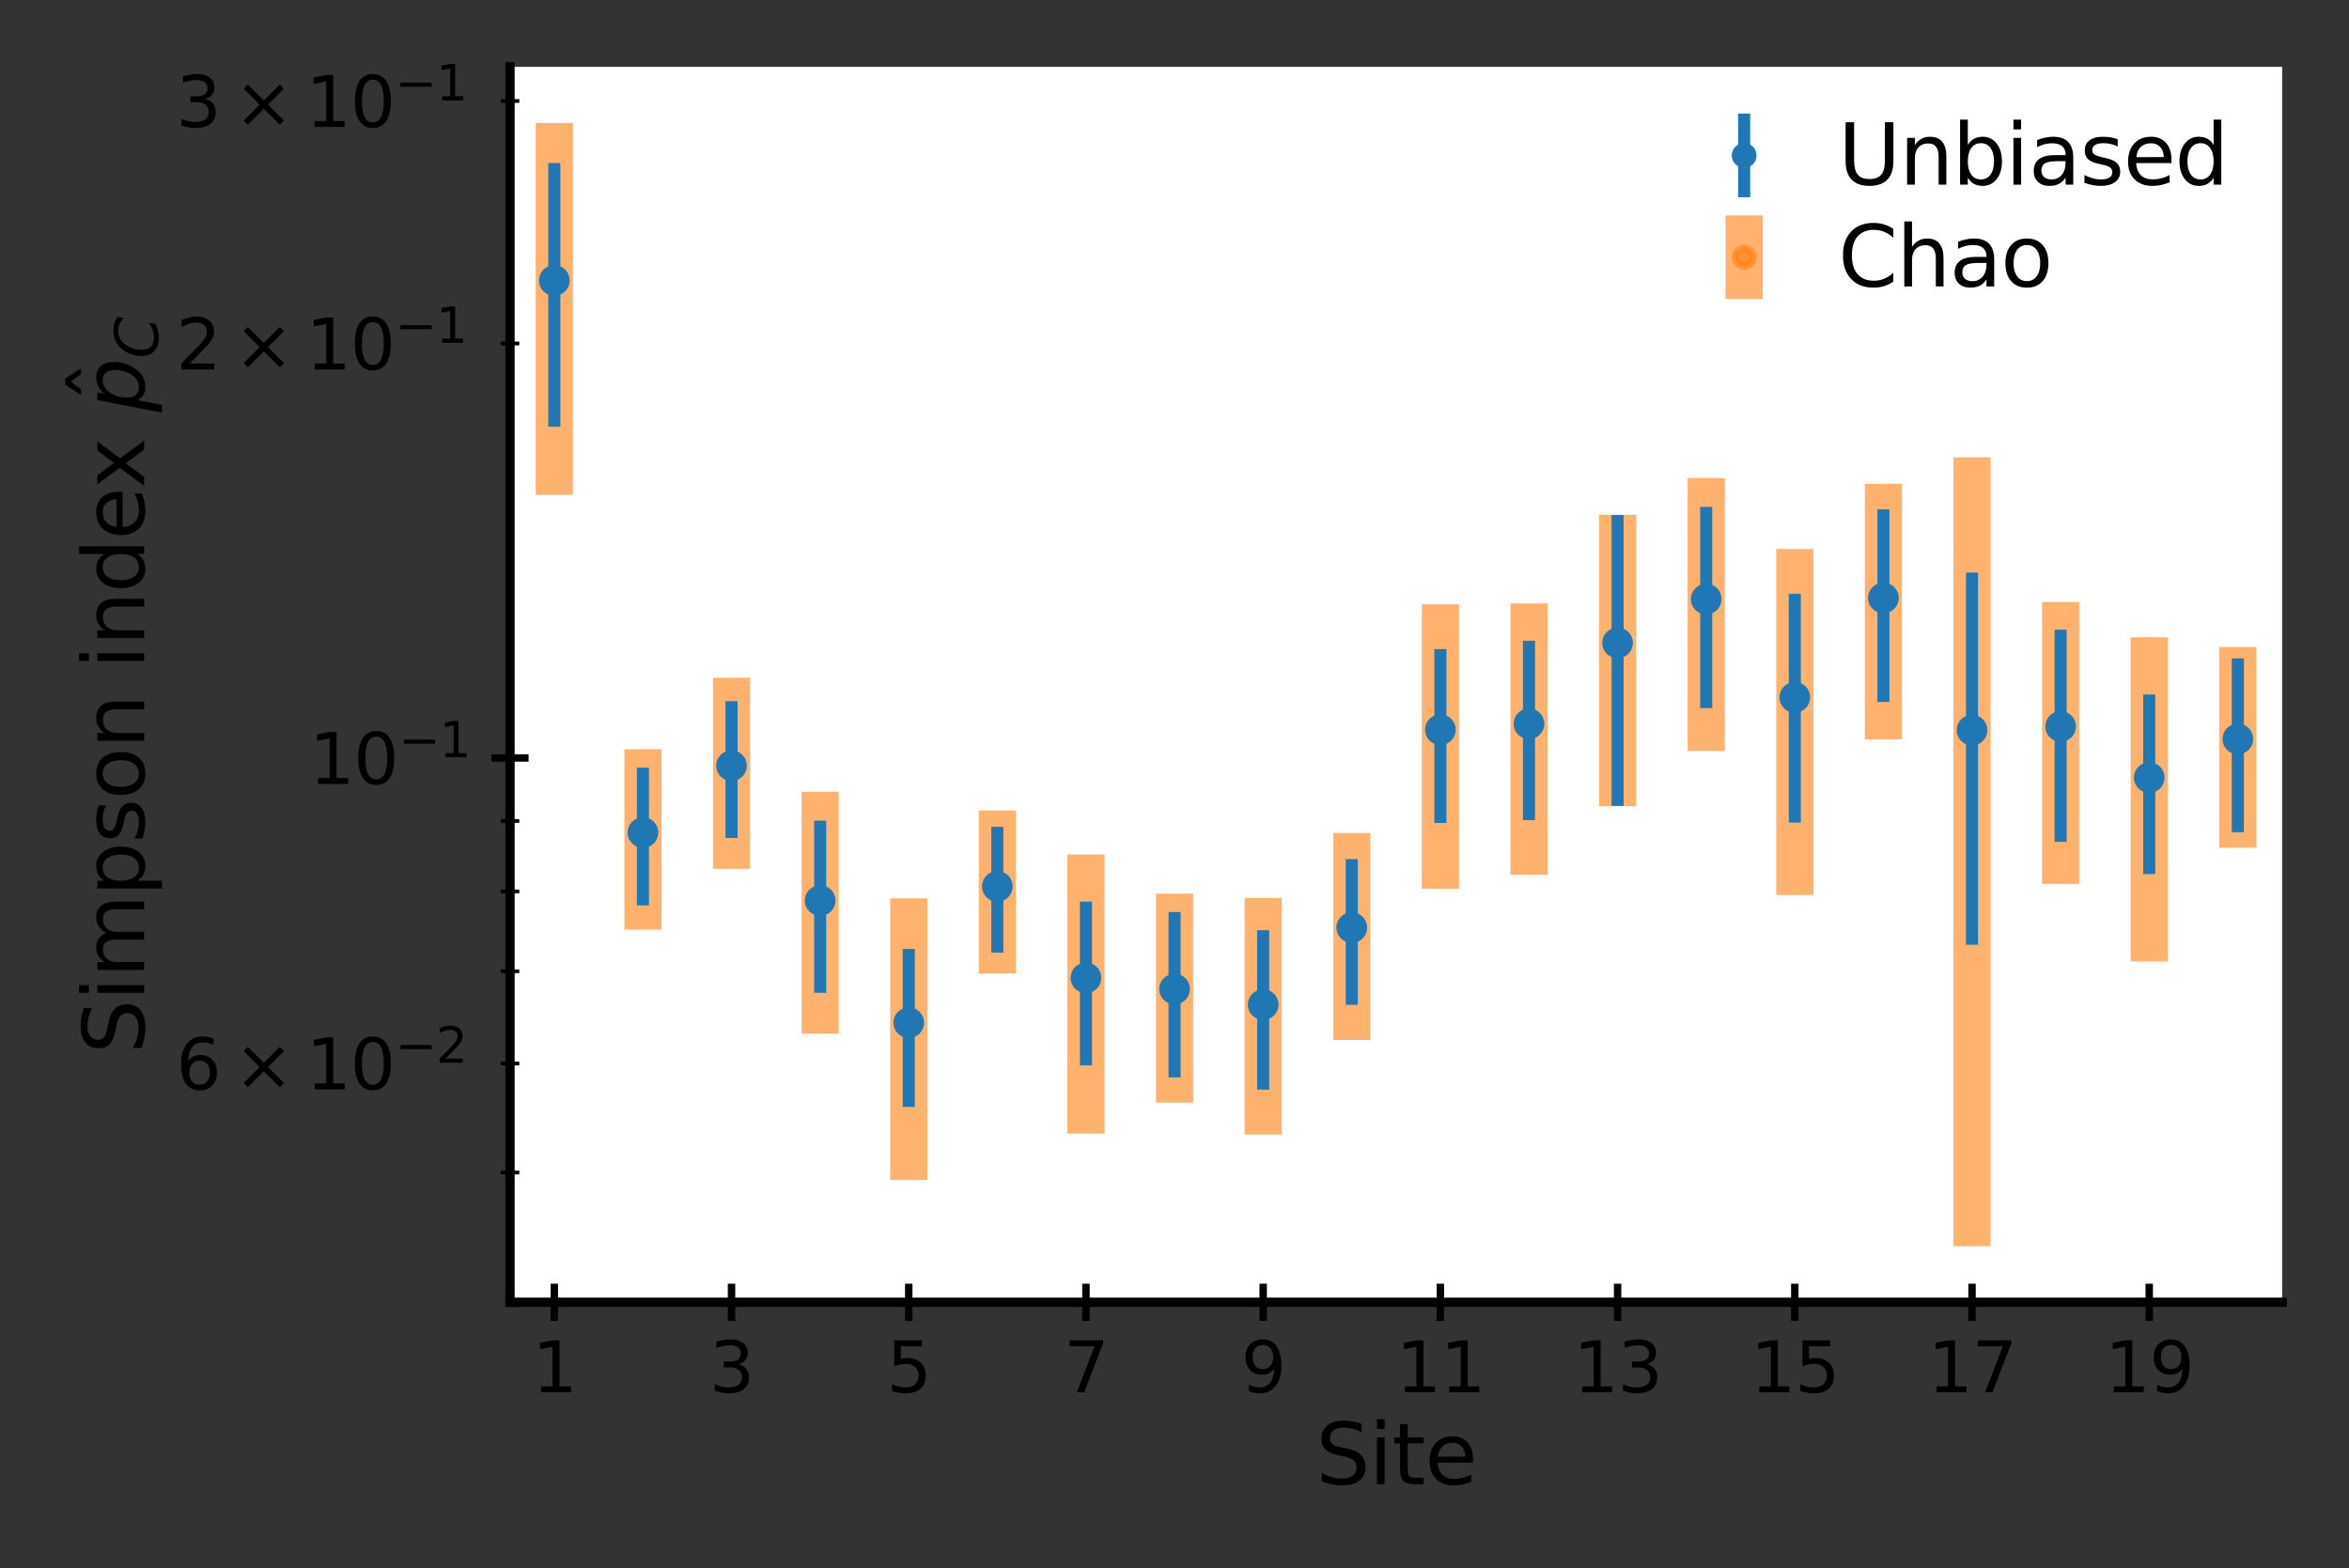 <?xml version="1.0" encoding="utf-8" standalone="no"?>
<!DOCTYPE svg PUBLIC "-//W3C//DTD SVG 1.1//EN"
  "http://www.w3.org/Graphics/SVG/1.1/DTD/svg11.dtd">
<svg xmlns:xlink="http://www.w3.org/1999/xlink" width="252.958pt" height="168.922pt" viewBox="0 0 252.958 168.922" xmlns="http://www.w3.org/2000/svg" version="1.1">
 <rect x="0" y="0" width="252.958" height="168.922" fill="#333333" stroke="none"/>
 <defs>
  <style type="text/css">*{stroke-linejoin: round; stroke-linecap: butt}</style>
 </defs>
 <g id="figure_1">
  <g id="patch_1">
   <path d="M 0 168.922 
L 252.958 168.922 
L 252.958 0 
L 0 0 
L 0 168.922 
z
" style="fill: none"/>
  </g>
  <g id="axes_1">
   <g id="patch_2">
    <path d="M 54.922 140.256 
L 245.758 140.256 
L 245.758 7.2 
L 54.922 7.2 
z
" style="fill: #ffffff"/>
   </g>
   <g id="LineCollection_1">
    <path d="M 59.693 53.292 
L 59.693 13.248 
" clip-path="url(#p8527b9f47f)" style="fill: none; stroke: #ff7f0e; stroke-opacity: 0.6; stroke-width: 4"/>
    <path d="M 69.235 100.112 
L 69.235 80.688 
" clip-path="url(#p8527b9f47f)" style="fill: none; stroke: #ff7f0e; stroke-opacity: 0.6; stroke-width: 4"/>
    <path d="M 78.777 93.566 
L 78.777 72.999 
" clip-path="url(#p8527b9f47f)" style="fill: none; stroke: #ff7f0e; stroke-opacity: 0.6; stroke-width: 4"/>
    <path d="M 88.319 111.32 
L 88.319 85.274 
" clip-path="url(#p8527b9f47f)" style="fill: none; stroke: #ff7f0e; stroke-opacity: 0.6; stroke-width: 4"/>
    <path d="M 97.86 127.078 
L 97.86 96.751 
" clip-path="url(#p8527b9f47f)" style="fill: none; stroke: #ff7f0e; stroke-opacity: 0.6; stroke-width: 4"/>
    <path d="M 107.402 104.832 
L 107.402 87.29 
" clip-path="url(#p8527b9f47f)" style="fill: none; stroke: #ff7f0e; stroke-opacity: 0.6; stroke-width: 4"/>
    <path d="M 116.944 122.078 
L 116.944 92.03 
" clip-path="url(#p8527b9f47f)" style="fill: none; stroke: #ff7f0e; stroke-opacity: 0.6; stroke-width: 4"/>
    <path d="M 126.486 118.75 
L 126.486 96.248 
" clip-path="url(#p8527b9f47f)" style="fill: none; stroke: #ff7f0e; stroke-opacity: 0.6; stroke-width: 4"/>
    <path d="M 136.028 122.19 
L 136.028 96.711 
" clip-path="url(#p8527b9f47f)" style="fill: none; stroke: #ff7f0e; stroke-opacity: 0.6; stroke-width: 4"/>
    <path d="M 145.569 112.007 
L 145.569 89.714 
" clip-path="url(#p8527b9f47f)" style="fill: none; stroke: #ff7f0e; stroke-opacity: 0.6; stroke-width: 4"/>
    <path d="M 155.111 95.71 
L 155.111 65.08 
" clip-path="url(#p8527b9f47f)" style="fill: none; stroke: #ff7f0e; stroke-opacity: 0.6; stroke-width: 4"/>
    <path d="M 164.653 94.202 
L 164.653 64.988 
" clip-path="url(#p8527b9f47f)" style="fill: none; stroke: #ff7f0e; stroke-opacity: 0.6; stroke-width: 4"/>
    <path d="M 174.195 86.832 
L 174.195 55.444 
" clip-path="url(#p8527b9f47f)" style="fill: none; stroke: #ff7f0e; stroke-opacity: 0.6; stroke-width: 4"/>
    <path d="M 183.737 80.876 
L 183.737 51.49 
" clip-path="url(#p8527b9f47f)" style="fill: none; stroke: #ff7f0e; stroke-opacity: 0.6; stroke-width: 4"/>
    <path d="M 193.278 96.394 
L 193.278 59.13 
" clip-path="url(#p8527b9f47f)" style="fill: none; stroke: #ff7f0e; stroke-opacity: 0.6; stroke-width: 4"/>
    <path d="M 202.82 79.616 
L 202.82 52.101 
" clip-path="url(#p8527b9f47f)" style="fill: none; stroke: #ff7f0e; stroke-opacity: 0.6; stroke-width: 4"/>
    <path d="M 212.362 134.208 
L 212.362 49.258 
" clip-path="url(#p8527b9f47f)" style="fill: none; stroke: #ff7f0e; stroke-opacity: 0.6; stroke-width: 4"/>
    <path d="M 221.904 95.192 
L 221.904 64.831 
" clip-path="url(#p8527b9f47f)" style="fill: none; stroke: #ff7f0e; stroke-opacity: 0.6; stroke-width: 4"/>
    <path d="M 231.446 103.535 
L 231.446 68.63 
" clip-path="url(#p8527b9f47f)" style="fill: none; stroke: #ff7f0e; stroke-opacity: 0.6; stroke-width: 4"/>
    <path d="M 240.987 91.301 
L 240.987 69.683 
" clip-path="url(#p8527b9f47f)" style="fill: none; stroke: #ff7f0e; stroke-opacity: 0.6; stroke-width: 4"/>
   </g>
   <g id="line2d_1">
    <defs>
     <path id="m9d46060562" d="M 0 1.25 
C 0.332 1.25 0.649 1.118 0.884 0.884 
C 1.118 0.649 1.25 0.332 1.25 0 
C 1.25 -0.332 1.118 -0.649 0.884 -0.884 
C 0.649 -1.118 0.332 -1.25 0 -1.25 
C -0.332 -1.25 -0.649 -1.118 -0.884 -0.884 
C -1.118 -0.649 -1.25 -0.332 -1.25 0 
C -1.25 0.332 -1.118 0.649 -0.884 0.884 
C -0.649 1.118 -0.332 1.25 0 1.25 
z
" style="stroke: #ff7f0e; stroke-opacity: 0.6; stroke-width: 0.8"/>
    </defs>
    <g clip-path="url(#p8527b9f47f)">
     <use xlink:href="#m9d46060562" x="59.693" y="30.207" style="fill: #ff7f0e; fill-opacity: 0.6; stroke: #ff7f0e; stroke-opacity: 0.6; stroke-width: 0.8"/>
     <use xlink:href="#m9d46060562" x="69.235" y="89.67" style="fill: #ff7f0e; fill-opacity: 0.6; stroke: #ff7f0e; stroke-opacity: 0.6; stroke-width: 0.8"/>
     <use xlink:href="#m9d46060562" x="78.777" y="82.465" style="fill: #ff7f0e; fill-opacity: 0.6; stroke: #ff7f0e; stroke-opacity: 0.6; stroke-width: 0.8"/>
     <use xlink:href="#m9d46060562" x="88.319" y="96.989" style="fill: #ff7f0e; fill-opacity: 0.6; stroke: #ff7f0e; stroke-opacity: 0.6; stroke-width: 0.8"/>
     <use xlink:href="#m9d46060562" x="97.86" y="110.146" style="fill: #ff7f0e; fill-opacity: 0.6; stroke: #ff7f0e; stroke-opacity: 0.6; stroke-width: 0.8"/>
     <use xlink:href="#m9d46060562" x="107.402" y="95.465" style="fill: #ff7f0e; fill-opacity: 0.6; stroke: #ff7f0e; stroke-opacity: 0.6; stroke-width: 0.8"/>
     <use xlink:href="#m9d46060562" x="116.944" y="105.317" style="fill: #ff7f0e; fill-opacity: 0.6; stroke: #ff7f0e; stroke-opacity: 0.6; stroke-width: 0.8"/>
     <use xlink:href="#m9d46060562" x="126.486" y="106.521" style="fill: #ff7f0e; fill-opacity: 0.6; stroke: #ff7f0e; stroke-opacity: 0.6; stroke-width: 0.8"/>
     <use xlink:href="#m9d46060562" x="136.028" y="108.198" style="fill: #ff7f0e; fill-opacity: 0.6; stroke: #ff7f0e; stroke-opacity: 0.6; stroke-width: 0.8"/>
     <use xlink:href="#m9d46060562" x="145.569" y="99.901" style="fill: #ff7f0e; fill-opacity: 0.6; stroke: #ff7f0e; stroke-opacity: 0.6; stroke-width: 0.8"/>
     <use xlink:href="#m9d46060562" x="155.111" y="78.591" style="fill: #ff7f0e; fill-opacity: 0.6; stroke: #ff7f0e; stroke-opacity: 0.6; stroke-width: 0.8"/>
     <use xlink:href="#m9d46060562" x="164.653" y="77.953" style="fill: #ff7f0e; fill-opacity: 0.6; stroke: #ff7f0e; stroke-opacity: 0.6; stroke-width: 0.8"/>
     <use xlink:href="#m9d46060562" x="174.195" y="69.245" style="fill: #ff7f0e; fill-opacity: 0.6; stroke: #ff7f0e; stroke-opacity: 0.6; stroke-width: 0.8"/>
     <use xlink:href="#m9d46060562" x="183.737" y="64.522" style="fill: #ff7f0e; fill-opacity: 0.6; stroke: #ff7f0e; stroke-opacity: 0.6; stroke-width: 0.8"/>
     <use xlink:href="#m9d46060562" x="193.278" y="75.104" style="fill: #ff7f0e; fill-opacity: 0.6; stroke: #ff7f0e; stroke-opacity: 0.6; stroke-width: 0.8"/>
     <use xlink:href="#m9d46060562" x="202.82" y="64.4" style="fill: #ff7f0e; fill-opacity: 0.6; stroke: #ff7f0e; stroke-opacity: 0.6; stroke-width: 0.8"/>
     <use xlink:href="#m9d46060562" x="212.362" y="78.638" style="fill: #ff7f0e; fill-opacity: 0.6; stroke: #ff7f0e; stroke-opacity: 0.6; stroke-width: 0.8"/>
     <use xlink:href="#m9d46060562" x="221.904" y="78.239" style="fill: #ff7f0e; fill-opacity: 0.6; stroke: #ff7f0e; stroke-opacity: 0.6; stroke-width: 0.8"/>
     <use xlink:href="#m9d46060562" x="231.446" y="83.746" style="fill: #ff7f0e; fill-opacity: 0.6; stroke: #ff7f0e; stroke-opacity: 0.6; stroke-width: 0.8"/>
     <use xlink:href="#m9d46060562" x="240.987" y="79.589" style="fill: #ff7f0e; fill-opacity: 0.6; stroke: #ff7f0e; stroke-opacity: 0.6; stroke-width: 0.8"/>
    </g>
   </g>
   <g id="matplotlib.axis_1">
    <g id="xtick_1">
     <g id="line2d_2">
      <defs>
       <path id="m2bf6f35632" d="M 0 2 
L 0 -2 
" style="stroke: #000000; stroke-width: 0.8"/>
      </defs>
      <g>
       <use xlink:href="#m2bf6f35632" x="59.693" y="140.256" style="stroke: #000000; stroke-width: 0.8"/>
      </g>
     </g>
     <g id="text_1">
      <!-- 1 -->
      <g transform="translate(57.308 149.953) scale(0.075 -0.075)">
       <defs>
        <path id="DejaVuSans-31" d="M 794 531 
L 1825 531 
L 1825 4091 
L 703 3866 
L 703 4441 
L 1819 4666 
L 2450 4666 
L 2450 531 
L 3481 531 
L 3481 0 
L 794 0 
L 794 531 
z
" transform="scale(0.016)"/>
       </defs>
       <use xlink:href="#DejaVuSans-31"/>
      </g>
     </g>
    </g>
    <g id="xtick_2">
     <g id="line2d_3">
      <g>
       <use xlink:href="#m2bf6f35632" x="78.777" y="140.256" style="stroke: #000000; stroke-width: 0.8"/>
      </g>
     </g>
     <g id="text_2">
      <!-- 3 -->
      <g transform="translate(76.392 149.953) scale(0.075 -0.075)">
       <defs>
        <path id="DejaVuSans-33" d="M 2597 2516 
Q 3050 2419 3304 2112 
Q 3559 1806 3559 1356 
Q 3559 666 3084 287 
Q 2609 -91 1734 -91 
Q 1441 -91 1130 -33 
Q 819 25 488 141 
L 488 750 
Q 750 597 1062 519 
Q 1375 441 1716 441 
Q 2309 441 2620 675 
Q 2931 909 2931 1356 
Q 2931 1769 2642 2001 
Q 2353 2234 1838 2234 
L 1294 2234 
L 1294 2753 
L 1863 2753 
Q 2328 2753 2575 2939 
Q 2822 3125 2822 3475 
Q 2822 3834 2567 4026 
Q 2313 4219 1838 4219 
Q 1578 4219 1281 4162 
Q 984 4106 628 3988 
L 628 4550 
Q 988 4650 1302 4700 
Q 1616 4750 1894 4750 
Q 2613 4750 3031 4423 
Q 3450 4097 3450 3541 
Q 3450 3153 3228 2886 
Q 3006 2619 2597 2516 
z
" transform="scale(0.016)"/>
       </defs>
       <use xlink:href="#DejaVuSans-33"/>
      </g>
     </g>
    </g>
    <g id="xtick_3">
     <g id="line2d_4">
      <g>
       <use xlink:href="#m2bf6f35632" x="97.86" y="140.256" style="stroke: #000000; stroke-width: 0.8"/>
      </g>
     </g>
     <g id="text_3">
      <!-- 5 -->
      <g transform="translate(95.475 149.953) scale(0.075 -0.075)">
       <defs>
        <path id="DejaVuSans-35" d="M 691 4666 
L 3169 4666 
L 3169 4134 
L 1269 4134 
L 1269 2991 
Q 1406 3038 1543 3061 
Q 1681 3084 1819 3084 
Q 2600 3084 3056 2656 
Q 3513 2228 3513 1497 
Q 3513 744 3044 326 
Q 2575 -91 1722 -91 
Q 1428 -91 1123 -41 
Q 819 9 494 109 
L 494 744 
Q 775 591 1075 516 
Q 1375 441 1709 441 
Q 2250 441 2565 725 
Q 2881 1009 2881 1497 
Q 2881 1984 2565 2268 
Q 2250 2553 1709 2553 
Q 1456 2553 1204 2497 
Q 953 2441 691 2322 
L 691 4666 
z
" transform="scale(0.016)"/>
       </defs>
       <use xlink:href="#DejaVuSans-35"/>
      </g>
     </g>
    </g>
    <g id="xtick_4">
     <g id="line2d_5">
      <g>
       <use xlink:href="#m2bf6f35632" x="116.944" y="140.256" style="stroke: #000000; stroke-width: 0.8"/>
      </g>
     </g>
     <g id="text_4">
      <!-- 7 -->
      <g transform="translate(114.559 149.953) scale(0.075 -0.075)">
       <defs>
        <path id="DejaVuSans-37" d="M 525 4666 
L 3525 4666 
L 3525 4397 
L 1831 0 
L 1172 0 
L 2766 4134 
L 525 4134 
L 525 4666 
z
" transform="scale(0.016)"/>
       </defs>
       <use xlink:href="#DejaVuSans-37"/>
      </g>
     </g>
    </g>
    <g id="xtick_5">
     <g id="line2d_6">
      <g>
       <use xlink:href="#m2bf6f35632" x="136.028" y="140.256" style="stroke: #000000; stroke-width: 0.8"/>
      </g>
     </g>
     <g id="text_5">
      <!-- 9 -->
      <g transform="translate(133.643 149.953) scale(0.075 -0.075)">
       <defs>
        <path id="DejaVuSans-39" d="M 703 97 
L 703 672 
Q 941 559 1184 500 
Q 1428 441 1663 441 
Q 2288 441 2617 861 
Q 2947 1281 2994 2138 
Q 2813 1869 2534 1725 
Q 2256 1581 1919 1581 
Q 1219 1581 811 2004 
Q 403 2428 403 3163 
Q 403 3881 828 4315 
Q 1253 4750 1959 4750 
Q 2769 4750 3195 4129 
Q 3622 3509 3622 2328 
Q 3622 1225 3098 567 
Q 2575 -91 1691 -91 
Q 1453 -91 1209 -44 
Q 966 3 703 97 
z
M 1959 2075 
Q 2384 2075 2632 2365 
Q 2881 2656 2881 3163 
Q 2881 3666 2632 3958 
Q 2384 4250 1959 4250 
Q 1534 4250 1286 3958 
Q 1038 3666 1038 3163 
Q 1038 2656 1286 2365 
Q 1534 2075 1959 2075 
z
" transform="scale(0.016)"/>
       </defs>
       <use xlink:href="#DejaVuSans-39"/>
      </g>
     </g>
    </g>
    <g id="xtick_6">
     <g id="line2d_7">
      <g>
       <use xlink:href="#m2bf6f35632" x="155.111" y="140.256" style="stroke: #000000; stroke-width: 0.8"/>
      </g>
     </g>
     <g id="text_6">
      <!-- 11 -->
      <g transform="translate(150.341 149.953) scale(0.075 -0.075)">
       <use xlink:href="#DejaVuSans-31"/>
       <use xlink:href="#DejaVuSans-31" x="63.623"/>
      </g>
     </g>
    </g>
    <g id="xtick_7">
     <g id="line2d_8">
      <g>
       <use xlink:href="#m2bf6f35632" x="174.195" y="140.256" style="stroke: #000000; stroke-width: 0.8"/>
      </g>
     </g>
     <g id="text_7">
      <!-- 13 -->
      <g transform="translate(169.425 149.953) scale(0.075 -0.075)">
       <use xlink:href="#DejaVuSans-31"/>
       <use xlink:href="#DejaVuSans-33" x="63.623"/>
      </g>
     </g>
    </g>
    <g id="xtick_8">
     <g id="line2d_9">
      <g>
       <use xlink:href="#m2bf6f35632" x="193.278" y="140.256" style="stroke: #000000; stroke-width: 0.8"/>
      </g>
     </g>
     <g id="text_8">
      <!-- 15 -->
      <g transform="translate(188.509 149.953) scale(0.075 -0.075)">
       <use xlink:href="#DejaVuSans-31"/>
       <use xlink:href="#DejaVuSans-35" x="63.623"/>
      </g>
     </g>
    </g>
    <g id="xtick_9">
     <g id="line2d_10">
      <g>
       <use xlink:href="#m2bf6f35632" x="212.362" y="140.256" style="stroke: #000000; stroke-width: 0.8"/>
      </g>
     </g>
     <g id="text_9">
      <!-- 17 -->
      <g transform="translate(207.592 149.953) scale(0.075 -0.075)">
       <use xlink:href="#DejaVuSans-31"/>
       <use xlink:href="#DejaVuSans-37" x="63.623"/>
      </g>
     </g>
    </g>
    <g id="xtick_10">
     <g id="line2d_11">
      <g>
       <use xlink:href="#m2bf6f35632" x="231.446" y="140.256" style="stroke: #000000; stroke-width: 0.8"/>
      </g>
     </g>
     <g id="text_10">
      <!-- 19 -->
      <g transform="translate(226.676 149.953) scale(0.075 -0.075)">
       <use xlink:href="#DejaVuSans-31"/>
       <use xlink:href="#DejaVuSans-39" x="63.623"/>
      </g>
     </g>
    </g>
    <g id="text_11">
     <!-- Site -->
     <g transform="translate(141.7 159.85) scale(0.09 -0.09)">
      <defs>
       <path id="DejaVuSans-53" d="M 3425 4513 
L 3425 3897 
Q 3066 4069 2747 4153 
Q 2428 4238 2131 4238 
Q 1616 4238 1336 4038 
Q 1056 3838 1056 3469 
Q 1056 3159 1242 3001 
Q 1428 2844 1947 2747 
L 2328 2669 
Q 3034 2534 3370 2195 
Q 3706 1856 3706 1288 
Q 3706 609 3251 259 
Q 2797 -91 1919 -91 
Q 1588 -91 1214 -16 
Q 841 59 441 206 
L 441 856 
Q 825 641 1194 531 
Q 1563 422 1919 422 
Q 2459 422 2753 634 
Q 3047 847 3047 1241 
Q 3047 1584 2836 1778 
Q 2625 1972 2144 2069 
L 1759 2144 
Q 1053 2284 737 2584 
Q 422 2884 422 3419 
Q 422 4038 858 4394 
Q 1294 4750 2059 4750 
Q 2388 4750 2728 4690 
Q 3069 4631 3425 4513 
z
" transform="scale(0.016)"/>
       <path id="DejaVuSans-69" d="M 603 3500 
L 1178 3500 
L 1178 0 
L 603 0 
L 603 3500 
z
M 603 4863 
L 1178 4863 
L 1178 4134 
L 603 4134 
L 603 4863 
z
" transform="scale(0.016)"/>
       <path id="DejaVuSans-74" d="M 1172 4494 
L 1172 3500 
L 2356 3500 
L 2356 3053 
L 1172 3053 
L 1172 1153 
Q 1172 725 1289 603 
Q 1406 481 1766 481 
L 2356 481 
L 2356 0 
L 1766 0 
Q 1100 0 847 248 
Q 594 497 594 1153 
L 594 3053 
L 172 3053 
L 172 3500 
L 594 3500 
L 594 4494 
L 1172 4494 
z
" transform="scale(0.016)"/>
       <path id="DejaVuSans-65" d="M 3597 1894 
L 3597 1613 
L 953 1613 
Q 991 1019 1311 708 
Q 1631 397 2203 397 
Q 2534 397 2845 478 
Q 3156 559 3463 722 
L 3463 178 
Q 3153 47 2828 -22 
Q 2503 -91 2169 -91 
Q 1331 -91 842 396 
Q 353 884 353 1716 
Q 353 2575 817 3079 
Q 1281 3584 2069 3584 
Q 2775 3584 3186 3129 
Q 3597 2675 3597 1894 
z
M 3022 2063 
Q 3016 2534 2758 2815 
Q 2500 3097 2075 3097 
Q 1594 3097 1305 2825 
Q 1016 2553 972 2059 
L 3022 2063 
z
" transform="scale(0.016)"/>
      </defs>
      <use xlink:href="#DejaVuSans-53"/>
      <use xlink:href="#DejaVuSans-69" x="63.477"/>
      <use xlink:href="#DejaVuSans-74" x="91.26"/>
      <use xlink:href="#DejaVuSans-65" x="130.469"/>
     </g>
    </g>
   </g>
   <g id="matplotlib.axis_2">
    <g id="ytick_1">
     <g id="line2d_12">
      <defs>
       <path id="m6ff5f7cb1b" d="M 2 0 
L -2 -0 
" style="stroke: #000000; stroke-width: 0.8"/>
      </defs>
      <g>
       <use xlink:href="#m6ff5f7cb1b" x="54.922" y="81.634" style="stroke: #000000; stroke-width: 0.8"/>
      </g>
     </g>
     <g id="text_12">
      <!-- $\mathdefault{10^{-1}}$ -->
      <g transform="translate(33.304 84.482) scale(0.075 -0.075)">
       <defs>
        <path id="DejaVuSans-30" d="M 2034 4250 
Q 1547 4250 1301 3770 
Q 1056 3291 1056 2328 
Q 1056 1369 1301 889 
Q 1547 409 2034 409 
Q 2525 409 2770 889 
Q 3016 1369 3016 2328 
Q 3016 3291 2770 3770 
Q 2525 4250 2034 4250 
z
M 2034 4750 
Q 2819 4750 3233 4129 
Q 3647 3509 3647 2328 
Q 3647 1150 3233 529 
Q 2819 -91 2034 -91 
Q 1250 -91 836 529 
Q 422 1150 422 2328 
Q 422 3509 836 4129 
Q 1250 4750 2034 4750 
z
" transform="scale(0.016)"/>
        <path id="DejaVuSans-2212" d="M 678 2272 
L 4684 2272 
L 4684 1741 
L 678 1741 
L 678 2272 
z
" transform="scale(0.016)"/>
       </defs>
       <use xlink:href="#DejaVuSans-31" transform="translate(0 0.684)"/>
       <use xlink:href="#DejaVuSans-30" transform="translate(63.623 0.684)"/>
       <use xlink:href="#DejaVuSans-2212" transform="translate(128.203 38.966) scale(0.7)"/>
       <use xlink:href="#DejaVuSans-31" transform="translate(186.855 38.966) scale(0.7)"/>
      </g>
     </g>
    </g>
    <g id="ytick_2">
     <g id="line2d_13">
      <defs>
       <path id="m829f9247f5" d="M 1 0 
L -1 -0 
" style="stroke: #000000; stroke-width: 0.4"/>
      </defs>
      <g>
       <use xlink:href="#m829f9247f5" x="54.922" y="126.276" style="stroke: #000000; stroke-width: 0.4"/>
      </g>
     </g>
    </g>
    <g id="ytick_3">
     <g id="line2d_14">
      <g>
       <use xlink:href="#m829f9247f5" x="54.922" y="114.534" style="stroke: #000000; stroke-width: 0.4"/>
      </g>
     </g>
     <g id="text_13">
      <!-- $\mathdefault{6\times10^{-2}}$ -->
      <g transform="translate(18.96 117.382) scale(0.075 -0.075)">
       <defs>
        <path id="DejaVuSans-36" d="M 2113 2584 
Q 1688 2584 1439 2293 
Q 1191 2003 1191 1497 
Q 1191 994 1439 701 
Q 1688 409 2113 409 
Q 2538 409 2786 701 
Q 3034 994 3034 1497 
Q 3034 2003 2786 2293 
Q 2538 2584 2113 2584 
z
M 3366 4563 
L 3366 3988 
Q 3128 4100 2886 4159 
Q 2644 4219 2406 4219 
Q 1781 4219 1451 3797 
Q 1122 3375 1075 2522 
Q 1259 2794 1537 2939 
Q 1816 3084 2150 3084 
Q 2853 3084 3261 2657 
Q 3669 2231 3669 1497 
Q 3669 778 3244 343 
Q 2819 -91 2113 -91 
Q 1303 -91 875 529 
Q 447 1150 447 2328 
Q 447 3434 972 4092 
Q 1497 4750 2381 4750 
Q 2619 4750 2861 4703 
Q 3103 4656 3366 4563 
z
" transform="scale(0.016)"/>
        <path id="DejaVuSans-d7" d="M 4488 3438 
L 3059 2003 
L 4488 575 
L 4116 197 
L 2681 1631 
L 1247 197 
L 878 575 
L 2303 2003 
L 878 3438 
L 1247 3816 
L 2681 2381 
L 4116 3816 
L 4488 3438 
z
" transform="scale(0.016)"/>
        <path id="DejaVuSans-32" d="M 1228 531 
L 3431 531 
L 3431 0 
L 469 0 
L 469 531 
Q 828 903 1448 1529 
Q 2069 2156 2228 2338 
Q 2531 2678 2651 2914 
Q 2772 3150 2772 3378 
Q 2772 3750 2511 3984 
Q 2250 4219 1831 4219 
Q 1534 4219 1204 4116 
Q 875 4013 500 3803 
L 500 4441 
Q 881 4594 1212 4672 
Q 1544 4750 1819 4750 
Q 2544 4750 2975 4387 
Q 3406 4025 3406 3419 
Q 3406 3131 3298 2873 
Q 3191 2616 2906 2266 
Q 2828 2175 2409 1742 
Q 1991 1309 1228 531 
z
" transform="scale(0.016)"/>
       </defs>
       <use xlink:href="#DejaVuSans-36" transform="translate(0 0.766)"/>
       <use xlink:href="#DejaVuSans-d7" transform="translate(83.105 0.766)"/>
       <use xlink:href="#DejaVuSans-31" transform="translate(186.377 0.766)"/>
       <use xlink:href="#DejaVuSans-30" transform="translate(250 0.766)"/>
       <use xlink:href="#DejaVuSans-2212" transform="translate(314.58 39.047) scale(0.7)"/>
       <use xlink:href="#DejaVuSans-32" transform="translate(373.232 39.047) scale(0.7)"/>
      </g>
     </g>
    </g>
    <g id="ytick_4">
     <g id="line2d_15">
      <g>
       <use xlink:href="#m829f9247f5" x="54.922" y="104.606" style="stroke: #000000; stroke-width: 0.4"/>
      </g>
     </g>
    </g>
    <g id="ytick_5">
     <g id="line2d_16">
      <g>
       <use xlink:href="#m829f9247f5" x="54.922" y="96.006" style="stroke: #000000; stroke-width: 0.4"/>
      </g>
     </g>
    </g>
    <g id="ytick_6">
     <g id="line2d_17">
      <g>
       <use xlink:href="#m829f9247f5" x="54.922" y="88.42" style="stroke: #000000; stroke-width: 0.4"/>
      </g>
     </g>
    </g>
    <g id="ytick_7">
     <g id="line2d_18">
      <g>
       <use xlink:href="#m829f9247f5" x="54.922" y="36.992" style="stroke: #000000; stroke-width: 0.4"/>
      </g>
     </g>
     <g id="text_14">
      <!-- $\mathdefault{2\times10^{-1}}$ -->
      <g transform="translate(18.96 39.841) scale(0.075 -0.075)">
       <use xlink:href="#DejaVuSans-32" transform="translate(0 0.684)"/>
       <use xlink:href="#DejaVuSans-d7" transform="translate(83.105 0.684)"/>
       <use xlink:href="#DejaVuSans-31" transform="translate(186.377 0.684)"/>
       <use xlink:href="#DejaVuSans-30" transform="translate(250 0.684)"/>
       <use xlink:href="#DejaVuSans-2212" transform="translate(314.58 38.966) scale(0.7)"/>
       <use xlink:href="#DejaVuSans-31" transform="translate(373.232 38.966) scale(0.7)"/>
      </g>
     </g>
    </g>
    <g id="ytick_8">
     <g id="line2d_19">
      <g>
       <use xlink:href="#m829f9247f5" x="54.922" y="10.879" style="stroke: #000000; stroke-width: 0.4"/>
      </g>
     </g>
     <g id="text_15">
      <!-- $\mathdefault{3\times10^{-1}}$ -->
      <g transform="translate(18.96 13.727) scale(0.075 -0.075)">
       <use xlink:href="#DejaVuSans-33" transform="translate(0 0.684)"/>
       <use xlink:href="#DejaVuSans-d7" transform="translate(83.105 0.684)"/>
       <use xlink:href="#DejaVuSans-31" transform="translate(186.377 0.684)"/>
       <use xlink:href="#DejaVuSans-30" transform="translate(250 0.684)"/>
       <use xlink:href="#DejaVuSans-2212" transform="translate(314.58 38.966) scale(0.7)"/>
       <use xlink:href="#DejaVuSans-31" transform="translate(373.232 38.966) scale(0.7)"/>
      </g>
     </g>
    </g>
    <g id="text_16">
     <!-- Simpson index $\hat p_C$ -->
     <g transform="translate(15.57 113.508) rotate(-90) scale(0.09 -0.09)">
      <defs>
       <path id="DejaVuSans-6d" d="M 3328 2828 
Q 3544 3216 3844 3400 
Q 4144 3584 4550 3584 
Q 5097 3584 5394 3201 
Q 5691 2819 5691 2113 
L 5691 0 
L 5113 0 
L 5113 2094 
Q 5113 2597 4934 2840 
Q 4756 3084 4391 3084 
Q 3944 3084 3684 2787 
Q 3425 2491 3425 1978 
L 3425 0 
L 2847 0 
L 2847 2094 
Q 2847 2600 2669 2842 
Q 2491 3084 2119 3084 
Q 1678 3084 1418 2786 
Q 1159 2488 1159 1978 
L 1159 0 
L 581 0 
L 581 3500 
L 1159 3500 
L 1159 2956 
Q 1356 3278 1631 3431 
Q 1906 3584 2284 3584 
Q 2666 3584 2933 3390 
Q 3200 3197 3328 2828 
z
" transform="scale(0.016)"/>
       <path id="DejaVuSans-70" d="M 1159 525 
L 1159 -1331 
L 581 -1331 
L 581 3500 
L 1159 3500 
L 1159 2969 
Q 1341 3281 1617 3432 
Q 1894 3584 2278 3584 
Q 2916 3584 3314 3078 
Q 3713 2572 3713 1747 
Q 3713 922 3314 415 
Q 2916 -91 2278 -91 
Q 1894 -91 1617 61 
Q 1341 213 1159 525 
z
M 3116 1747 
Q 3116 2381 2855 2742 
Q 2594 3103 2138 3103 
Q 1681 3103 1420 2742 
Q 1159 2381 1159 1747 
Q 1159 1113 1420 752 
Q 1681 391 2138 391 
Q 2594 391 2855 752 
Q 3116 1113 3116 1747 
z
" transform="scale(0.016)"/>
       <path id="DejaVuSans-73" d="M 2834 3397 
L 2834 2853 
Q 2591 2978 2328 3040 
Q 2066 3103 1784 3103 
Q 1356 3103 1142 2972 
Q 928 2841 928 2578 
Q 928 2378 1081 2264 
Q 1234 2150 1697 2047 
L 1894 2003 
Q 2506 1872 2764 1633 
Q 3022 1394 3022 966 
Q 3022 478 2636 193 
Q 2250 -91 1575 -91 
Q 1294 -91 989 -36 
Q 684 19 347 128 
L 347 722 
Q 666 556 975 473 
Q 1284 391 1588 391 
Q 1994 391 2212 530 
Q 2431 669 2431 922 
Q 2431 1156 2273 1281 
Q 2116 1406 1581 1522 
L 1381 1569 
Q 847 1681 609 1914 
Q 372 2147 372 2553 
Q 372 3047 722 3315 
Q 1072 3584 1716 3584 
Q 2034 3584 2315 3537 
Q 2597 3491 2834 3397 
z
" transform="scale(0.016)"/>
       <path id="DejaVuSans-6f" d="M 1959 3097 
Q 1497 3097 1228 2736 
Q 959 2375 959 1747 
Q 959 1119 1226 758 
Q 1494 397 1959 397 
Q 2419 397 2687 759 
Q 2956 1122 2956 1747 
Q 2956 2369 2687 2733 
Q 2419 3097 1959 3097 
z
M 1959 3584 
Q 2709 3584 3137 3096 
Q 3566 2609 3566 1747 
Q 3566 888 3137 398 
Q 2709 -91 1959 -91 
Q 1206 -91 779 398 
Q 353 888 353 1747 
Q 353 2609 779 3096 
Q 1206 3584 1959 3584 
z
" transform="scale(0.016)"/>
       <path id="DejaVuSans-6e" d="M 3513 2113 
L 3513 0 
L 2938 0 
L 2938 2094 
Q 2938 2591 2744 2837 
Q 2550 3084 2163 3084 
Q 1697 3084 1428 2787 
Q 1159 2491 1159 1978 
L 1159 0 
L 581 0 
L 581 3500 
L 1159 3500 
L 1159 2956 
Q 1366 3272 1645 3428 
Q 1925 3584 2291 3584 
Q 2894 3584 3203 3211 
Q 3513 2838 3513 2113 
z
" transform="scale(0.016)"/>
       <path id="DejaVuSans-20" transform="scale(0.016)"/>
       <path id="DejaVuSans-64" d="M 2906 2969 
L 2906 4863 
L 3481 4863 
L 3481 0 
L 2906 0 
L 2906 525 
Q 2725 213 2448 61 
Q 2172 -91 1784 -91 
Q 1150 -91 751 415 
Q 353 922 353 1747 
Q 353 2572 751 3078 
Q 1150 3584 1784 3584 
Q 2172 3584 2448 3432 
Q 2725 3281 2906 2969 
z
M 947 1747 
Q 947 1113 1208 752 
Q 1469 391 1925 391 
Q 2381 391 2643 752 
Q 2906 1113 2906 1747 
Q 2906 2381 2643 2742 
Q 2381 3103 1925 3103 
Q 1469 3103 1208 2742 
Q 947 2381 947 1747 
z
" transform="scale(0.016)"/>
       <path id="DejaVuSans-78" d="M 3513 3500 
L 2247 1797 
L 3578 0 
L 2900 0 
L 1881 1375 
L 863 0 
L 184 0 
L 1544 1831 
L 300 3500 
L 978 3500 
L 1906 2253 
L 2834 3500 
L 3513 3500 
z
" transform="scale(0.016)"/>
       <path id="DejaVuSans-302" d="M -1831 5119 
L -1369 5119 
L -603 3944 
L -1038 3944 
L -1600 4709 
L -2163 3944 
L -2597 3944 
L -1831 5119 
z
M -1600 3584 
L -1600 3584 
z
" transform="scale(0.016)"/>
       <path id="DejaVuSans-Oblique-70" d="M 3175 2156 
Q 3175 2616 2975 2859 
Q 2775 3103 2400 3103 
Q 2144 3103 1911 2972 
Q 1678 2841 1497 2591 
Q 1319 2344 1212 1994 
Q 1106 1644 1106 1300 
Q 1106 863 1306 627 
Q 1506 391 1875 391 
Q 2147 391 2380 519 
Q 2613 647 2778 891 
Q 2956 1147 3065 1494 
Q 3175 1841 3175 2156 
z
M 1394 2969 
Q 1625 3272 1939 3428 
Q 2253 3584 2638 3584 
Q 3175 3584 3472 3232 
Q 3769 2881 3769 2247 
Q 3769 1728 3584 1258 
Q 3400 788 3053 416 
Q 2822 169 2531 39 
Q 2241 -91 1919 -91 
Q 1547 -91 1294 64 
Q 1041 219 916 525 
L 556 -1331 
L -19 -1331 
L 922 3500 
L 1497 3500 
L 1394 2969 
z
" transform="scale(0.016)"/>
       <path id="DejaVuSans-Oblique-43" d="M 4447 4306 
L 4319 3641 
Q 4019 3944 3683 4091 
Q 3347 4238 2956 4238 
Q 2422 4238 2017 3981 
Q 1613 3725 1319 3200 
Q 1131 2863 1032 2486 
Q 934 2109 934 1728 
Q 934 1091 1264 756 
Q 1594 422 2222 422 
Q 2656 422 3056 561 
Q 3456 700 3834 978 
L 3688 231 
Q 3316 72 2936 -9 
Q 2556 -91 2175 -91 
Q 1278 -91 773 396 
Q 269 884 269 1753 
Q 269 2309 461 2846 
Q 653 3384 1013 3828 
Q 1394 4300 1883 4525 
Q 2372 4750 3022 4750 
Q 3422 4750 3780 4639 
Q 4138 4528 4447 4306 
z
" transform="scale(0.016)"/>
      </defs>
      <use xlink:href="#DejaVuSans-53" transform="translate(0 0.516)"/>
      <use xlink:href="#DejaVuSans-69" transform="translate(63.477 0.516)"/>
      <use xlink:href="#DejaVuSans-6d" transform="translate(91.26 0.516)"/>
      <use xlink:href="#DejaVuSans-70" transform="translate(188.672 0.516)"/>
      <use xlink:href="#DejaVuSans-73" transform="translate(252.148 0.516)"/>
      <use xlink:href="#DejaVuSans-6f" transform="translate(304.248 0.516)"/>
      <use xlink:href="#DejaVuSans-6e" transform="translate(365.43 0.516)"/>
      <use xlink:href="#DejaVuSans-20" transform="translate(428.809 0.516)"/>
      <use xlink:href="#DejaVuSans-69" transform="translate(460.596 0.516)"/>
      <use xlink:href="#DejaVuSans-6e" transform="translate(488.379 0.516)"/>
      <use xlink:href="#DejaVuSans-64" transform="translate(551.758 0.516)"/>
      <use xlink:href="#DejaVuSans-65" transform="translate(615.234 0.516)"/>
      <use xlink:href="#DejaVuSans-78" transform="translate(676.758 0.516)"/>
      <use xlink:href="#DejaVuSans-20" transform="translate(735.938 0.516)"/>
      <use xlink:href="#DejaVuSans-302" transform="translate(830.096 13.016)"/>
      <use xlink:href="#DejaVuSans-Oblique-70" transform="translate(767.725 0.516)"/>
      <use xlink:href="#DejaVuSans-Oblique-43" transform="translate(832.158 -15.891) scale(0.7)"/>
     </g>
    </g>
   </g>
   <g id="LineCollection_2">
    <path d="M 59.693 45.956 
L 59.693 17.562 
" clip-path="url(#p8527b9f47f)" style="fill: none; stroke: #1f77b4; stroke-width: 1.3"/>
    <path d="M 69.235 97.517 
L 69.235 82.676 
" clip-path="url(#p8527b9f47f)" style="fill: none; stroke: #1f77b4; stroke-width: 1.3"/>
    <path d="M 78.777 90.258 
L 78.777 75.515 
" clip-path="url(#p8527b9f47f)" style="fill: none; stroke: #1f77b4; stroke-width: 1.3"/>
    <path d="M 88.319 106.921 
L 88.319 88.386 
" clip-path="url(#p8527b9f47f)" style="fill: none; stroke: #1f77b4; stroke-width: 1.3"/>
    <path d="M 97.86 119.212 
L 97.86 102.2 
" clip-path="url(#p8527b9f47f)" style="fill: none; stroke: #1f77b4; stroke-width: 1.3"/>
    <path d="M 107.402 102.598 
L 107.402 89.045 
" clip-path="url(#p8527b9f47f)" style="fill: none; stroke: #1f77b4; stroke-width: 1.3"/>
    <path d="M 116.944 114.738 
L 116.944 97.1 
" clip-path="url(#p8527b9f47f)" style="fill: none; stroke: #1f77b4; stroke-width: 1.3"/>
    <path d="M 126.486 116.037 
L 126.486 98.232 
" clip-path="url(#p8527b9f47f)" style="fill: none; stroke: #1f77b4; stroke-width: 1.3"/>
    <path d="M 136.028 117.349 
L 136.028 100.187 
" clip-path="url(#p8527b9f47f)" style="fill: none; stroke: #1f77b4; stroke-width: 1.3"/>
    <path d="M 145.569 108.227 
L 145.569 92.529 
" clip-path="url(#p8527b9f47f)" style="fill: none; stroke: #1f77b4; stroke-width: 1.3"/>
    <path d="M 155.111 88.635 
L 155.111 69.904 
" clip-path="url(#p8527b9f47f)" style="fill: none; stroke: #1f77b4; stroke-width: 1.3"/>
    <path d="M 164.653 88.335 
L 164.653 69.014 
" clip-path="url(#p8527b9f47f)" style="fill: none; stroke: #1f77b4; stroke-width: 1.3"/>
    <path d="M 174.195 86.797 
L 174.195 55.466 
" clip-path="url(#p8527b9f47f)" style="fill: none; stroke: #1f77b4; stroke-width: 1.3"/>
    <path d="M 183.737 76.264 
L 183.737 54.594 
" clip-path="url(#p8527b9f47f)" style="fill: none; stroke: #1f77b4; stroke-width: 1.3"/>
    <path d="M 193.278 88.594 
L 193.278 63.955 
" clip-path="url(#p8527b9f47f)" style="fill: none; stroke: #1f77b4; stroke-width: 1.3"/>
    <path d="M 202.82 75.605 
L 202.82 54.858 
" clip-path="url(#p8527b9f47f)" style="fill: none; stroke: #1f77b4; stroke-width: 1.3"/>
    <path d="M 212.362 101.749 
L 212.362 61.666 
" clip-path="url(#p8527b9f47f)" style="fill: none; stroke: #1f77b4; stroke-width: 1.3"/>
    <path d="M 221.904 90.676 
L 221.904 67.819 
" clip-path="url(#p8527b9f47f)" style="fill: none; stroke: #1f77b4; stroke-width: 1.3"/>
    <path d="M 231.446 94.143 
L 231.446 74.797 
" clip-path="url(#p8527b9f47f)" style="fill: none; stroke: #1f77b4; stroke-width: 1.3"/>
    <path d="M 240.987 89.629 
L 240.987 70.906 
" clip-path="url(#p8527b9f47f)" style="fill: none; stroke: #1f77b4; stroke-width: 1.3"/>
   </g>
   <g id="line2d_20">
    <defs>
     <path id="m1a40ce151d" d="M 0 1.25 
C 0.332 1.25 0.649 1.118 0.884 0.884 
C 1.118 0.649 1.25 0.332 1.25 0 
C 1.25 -0.332 1.118 -0.649 0.884 -0.884 
C 0.649 -1.118 0.332 -1.25 0 -1.25 
C -0.332 -1.25 -0.649 -1.118 -0.884 -0.884 
C -1.118 -0.649 -1.25 -0.332 -1.25 0 
C -1.25 0.332 -1.118 0.649 -0.884 0.884 
C -0.649 1.118 -0.332 1.25 0 1.25 
z
" style="stroke: #1f77b4; stroke-width: 0.8"/>
    </defs>
    <g clip-path="url(#p8527b9f47f)">
     <use xlink:href="#m1a40ce151d" x="59.693" y="30.207" style="fill: #1f77b4; stroke: #1f77b4; stroke-width: 0.8"/>
     <use xlink:href="#m1a40ce151d" x="69.235" y="89.67" style="fill: #1f77b4; stroke: #1f77b4; stroke-width: 0.8"/>
     <use xlink:href="#m1a40ce151d" x="78.777" y="82.465" style="fill: #1f77b4; stroke: #1f77b4; stroke-width: 0.8"/>
     <use xlink:href="#m1a40ce151d" x="88.319" y="96.989" style="fill: #1f77b4; stroke: #1f77b4; stroke-width: 0.8"/>
     <use xlink:href="#m1a40ce151d" x="97.86" y="110.146" style="fill: #1f77b4; stroke: #1f77b4; stroke-width: 0.8"/>
     <use xlink:href="#m1a40ce151d" x="107.402" y="95.465" style="fill: #1f77b4; stroke: #1f77b4; stroke-width: 0.8"/>
     <use xlink:href="#m1a40ce151d" x="116.944" y="105.317" style="fill: #1f77b4; stroke: #1f77b4; stroke-width: 0.8"/>
     <use xlink:href="#m1a40ce151d" x="126.486" y="106.521" style="fill: #1f77b4; stroke: #1f77b4; stroke-width: 0.8"/>
     <use xlink:href="#m1a40ce151d" x="136.028" y="108.198" style="fill: #1f77b4; stroke: #1f77b4; stroke-width: 0.8"/>
     <use xlink:href="#m1a40ce151d" x="145.569" y="99.901" style="fill: #1f77b4; stroke: #1f77b4; stroke-width: 0.8"/>
     <use xlink:href="#m1a40ce151d" x="155.111" y="78.591" style="fill: #1f77b4; stroke: #1f77b4; stroke-width: 0.8"/>
     <use xlink:href="#m1a40ce151d" x="164.653" y="77.953" style="fill: #1f77b4; stroke: #1f77b4; stroke-width: 0.8"/>
     <use xlink:href="#m1a40ce151d" x="174.195" y="69.245" style="fill: #1f77b4; stroke: #1f77b4; stroke-width: 0.8"/>
     <use xlink:href="#m1a40ce151d" x="183.737" y="64.522" style="fill: #1f77b4; stroke: #1f77b4; stroke-width: 0.8"/>
     <use xlink:href="#m1a40ce151d" x="193.278" y="75.104" style="fill: #1f77b4; stroke: #1f77b4; stroke-width: 0.8"/>
     <use xlink:href="#m1a40ce151d" x="202.82" y="64.4" style="fill: #1f77b4; stroke: #1f77b4; stroke-width: 0.8"/>
     <use xlink:href="#m1a40ce151d" x="212.362" y="78.638" style="fill: #1f77b4; stroke: #1f77b4; stroke-width: 0.8"/>
     <use xlink:href="#m1a40ce151d" x="221.904" y="78.239" style="fill: #1f77b4; stroke: #1f77b4; stroke-width: 0.8"/>
     <use xlink:href="#m1a40ce151d" x="231.446" y="83.746" style="fill: #1f77b4; stroke: #1f77b4; stroke-width: 0.8"/>
     <use xlink:href="#m1a40ce151d" x="240.987" y="79.589" style="fill: #1f77b4; stroke: #1f77b4; stroke-width: 0.8"/>
    </g>
   </g>
   <g id="patch_3">
    <path d="M 54.922 140.256 
L 54.922 7.2 
" style="fill: none; stroke: #000000; stroke-linejoin: miter; stroke-linecap: square"/>
   </g>
   <g id="patch_4">
    <path d="M 54.922 140.256 
L 245.758 140.256 
" style="fill: none; stroke: #000000; stroke-linejoin: miter; stroke-linecap: square"/>
   </g>
   <g id="legend_1">
    <g id="LineCollection_3">
     <path d="M 187.824 21.239 
L 187.824 12.239 
" style="fill: none; stroke: #1f77b4; stroke-width: 1.3"/>
    </g>
    <g id="line2d_21"/>
    <g id="line2d_22">
     <defs>
      <path id="m0ce69d527a" d="M 0 0.938 
C 0.249 0.938 0.487 0.839 0.663 0.663 
C 0.839 0.487 0.938 0.249 0.938 0 
C 0.938 -0.249 0.839 -0.487 0.663 -0.663 
C 0.487 -0.839 0.249 -0.938 0 -0.938 
C -0.249 -0.938 -0.487 -0.839 -0.663 -0.663 
C -0.839 -0.487 -0.938 -0.249 -0.938 0 
C -0.938 0.249 -0.839 0.487 -0.663 0.663 
C -0.487 0.839 -0.249 0.938 0 0.938 
z
" style="stroke: #1f77b4; stroke-width: 0.8"/>
     </defs>
     <g>
      <use xlink:href="#m0ce69d527a" x="187.824" y="16.739" style="fill: #1f77b4; stroke: #1f77b4; stroke-width: 0.8"/>
     </g>
    </g>
    <g id="text_17">
     <!-- Unbiased -->
     <g transform="translate(197.949 19.889) scale(0.09 -0.09)">
      <defs>
       <path id="DejaVuSans-55" d="M 556 4666 
L 1191 4666 
L 1191 1831 
Q 1191 1081 1462 751 
Q 1734 422 2344 422 
Q 2950 422 3222 751 
Q 3494 1081 3494 1831 
L 3494 4666 
L 4128 4666 
L 4128 1753 
Q 4128 841 3676 375 
Q 3225 -91 2344 -91 
Q 1459 -91 1007 375 
Q 556 841 556 1753 
L 556 4666 
z
" transform="scale(0.016)"/>
       <path id="DejaVuSans-62" d="M 3116 1747 
Q 3116 2381 2855 2742 
Q 2594 3103 2138 3103 
Q 1681 3103 1420 2742 
Q 1159 2381 1159 1747 
Q 1159 1113 1420 752 
Q 1681 391 2138 391 
Q 2594 391 2855 752 
Q 3116 1113 3116 1747 
z
M 1159 2969 
Q 1341 3281 1617 3432 
Q 1894 3584 2278 3584 
Q 2916 3584 3314 3078 
Q 3713 2572 3713 1747 
Q 3713 922 3314 415 
Q 2916 -91 2278 -91 
Q 1894 -91 1617 61 
Q 1341 213 1159 525 
L 1159 0 
L 581 0 
L 581 4863 
L 1159 4863 
L 1159 2969 
z
" transform="scale(0.016)"/>
       <path id="DejaVuSans-61" d="M 2194 1759 
Q 1497 1759 1228 1600 
Q 959 1441 959 1056 
Q 959 750 1161 570 
Q 1363 391 1709 391 
Q 2188 391 2477 730 
Q 2766 1069 2766 1631 
L 2766 1759 
L 2194 1759 
z
M 3341 1997 
L 3341 0 
L 2766 0 
L 2766 531 
Q 2569 213 2275 61 
Q 1981 -91 1556 -91 
Q 1019 -91 701 211 
Q 384 513 384 1019 
Q 384 1609 779 1909 
Q 1175 2209 1959 2209 
L 2766 2209 
L 2766 2266 
Q 2766 2663 2505 2880 
Q 2244 3097 1772 3097 
Q 1472 3097 1187 3025 
Q 903 2953 641 2809 
L 641 3341 
Q 956 3463 1253 3523 
Q 1550 3584 1831 3584 
Q 2591 3584 2966 3190 
Q 3341 2797 3341 1997 
z
" transform="scale(0.016)"/>
      </defs>
      <use xlink:href="#DejaVuSans-55"/>
      <use xlink:href="#DejaVuSans-6e" x="73.193"/>
      <use xlink:href="#DejaVuSans-62" x="136.572"/>
      <use xlink:href="#DejaVuSans-69" x="200.049"/>
      <use xlink:href="#DejaVuSans-61" x="227.832"/>
      <use xlink:href="#DejaVuSans-73" x="289.111"/>
      <use xlink:href="#DejaVuSans-65" x="341.211"/>
      <use xlink:href="#DejaVuSans-64" x="402.734"/>
     </g>
    </g>
    <g id="LineCollection_4">
     <path d="M 187.824 32.199 
L 187.824 23.199 
" style="fill: none; stroke: #ff7f0e; stroke-opacity: 0.6; stroke-width: 4"/>
    </g>
    <g id="line2d_23"/>
    <g id="line2d_24">
     <defs>
      <path id="m2d388d20e2" d="M 0 0.938 
C 0.249 0.938 0.487 0.839 0.663 0.663 
C 0.839 0.487 0.938 0.249 0.938 0 
C 0.938 -0.249 0.839 -0.487 0.663 -0.663 
C 0.487 -0.839 0.249 -0.938 0 -0.938 
C -0.249 -0.938 -0.487 -0.839 -0.663 -0.663 
C -0.839 -0.487 -0.938 -0.249 -0.938 0 
C -0.938 0.249 -0.839 0.487 -0.663 0.663 
C -0.487 0.839 -0.249 0.938 0 0.938 
z
" style="stroke: #ff7f0e; stroke-opacity: 0.6; stroke-width: 0.8"/>
     </defs>
     <g>
      <use xlink:href="#m2d388d20e2" x="187.824" y="27.699" style="fill: #ff7f0e; fill-opacity: 0.6; stroke: #ff7f0e; stroke-opacity: 0.6; stroke-width: 0.8"/>
     </g>
    </g>
    <g id="text_18">
     <!-- Chao -->
     <g transform="translate(197.949 30.849) scale(0.09 -0.09)">
      <defs>
       <path id="DejaVuSans-43" d="M 4122 4306 
L 4122 3641 
Q 3803 3938 3442 4084 
Q 3081 4231 2675 4231 
Q 1875 4231 1450 3742 
Q 1025 3253 1025 2328 
Q 1025 1406 1450 917 
Q 1875 428 2675 428 
Q 3081 428 3442 575 
Q 3803 722 4122 1019 
L 4122 359 
Q 3791 134 3420 21 
Q 3050 -91 2638 -91 
Q 1578 -91 968 557 
Q 359 1206 359 2328 
Q 359 3453 968 4101 
Q 1578 4750 2638 4750 
Q 3056 4750 3426 4639 
Q 3797 4528 4122 4306 
z
" transform="scale(0.016)"/>
       <path id="DejaVuSans-68" d="M 3513 2113 
L 3513 0 
L 2938 0 
L 2938 2094 
Q 2938 2591 2744 2837 
Q 2550 3084 2163 3084 
Q 1697 3084 1428 2787 
Q 1159 2491 1159 1978 
L 1159 0 
L 581 0 
L 581 4863 
L 1159 4863 
L 1159 2956 
Q 1366 3272 1645 3428 
Q 1925 3584 2291 3584 
Q 2894 3584 3203 3211 
Q 3513 2838 3513 2113 
z
" transform="scale(0.016)"/>
      </defs>
      <use xlink:href="#DejaVuSans-43"/>
      <use xlink:href="#DejaVuSans-68" x="69.824"/>
      <use xlink:href="#DejaVuSans-61" x="133.203"/>
      <use xlink:href="#DejaVuSans-6f" x="194.482"/>
     </g>
    </g>
   </g>
  </g>
 </g>
 <defs>
  <clipPath id="p8527b9f47f">
   <rect x="54.922" y="7.2" width="190.836" height="133.056"/>
  </clipPath>
 </defs>
</svg>
